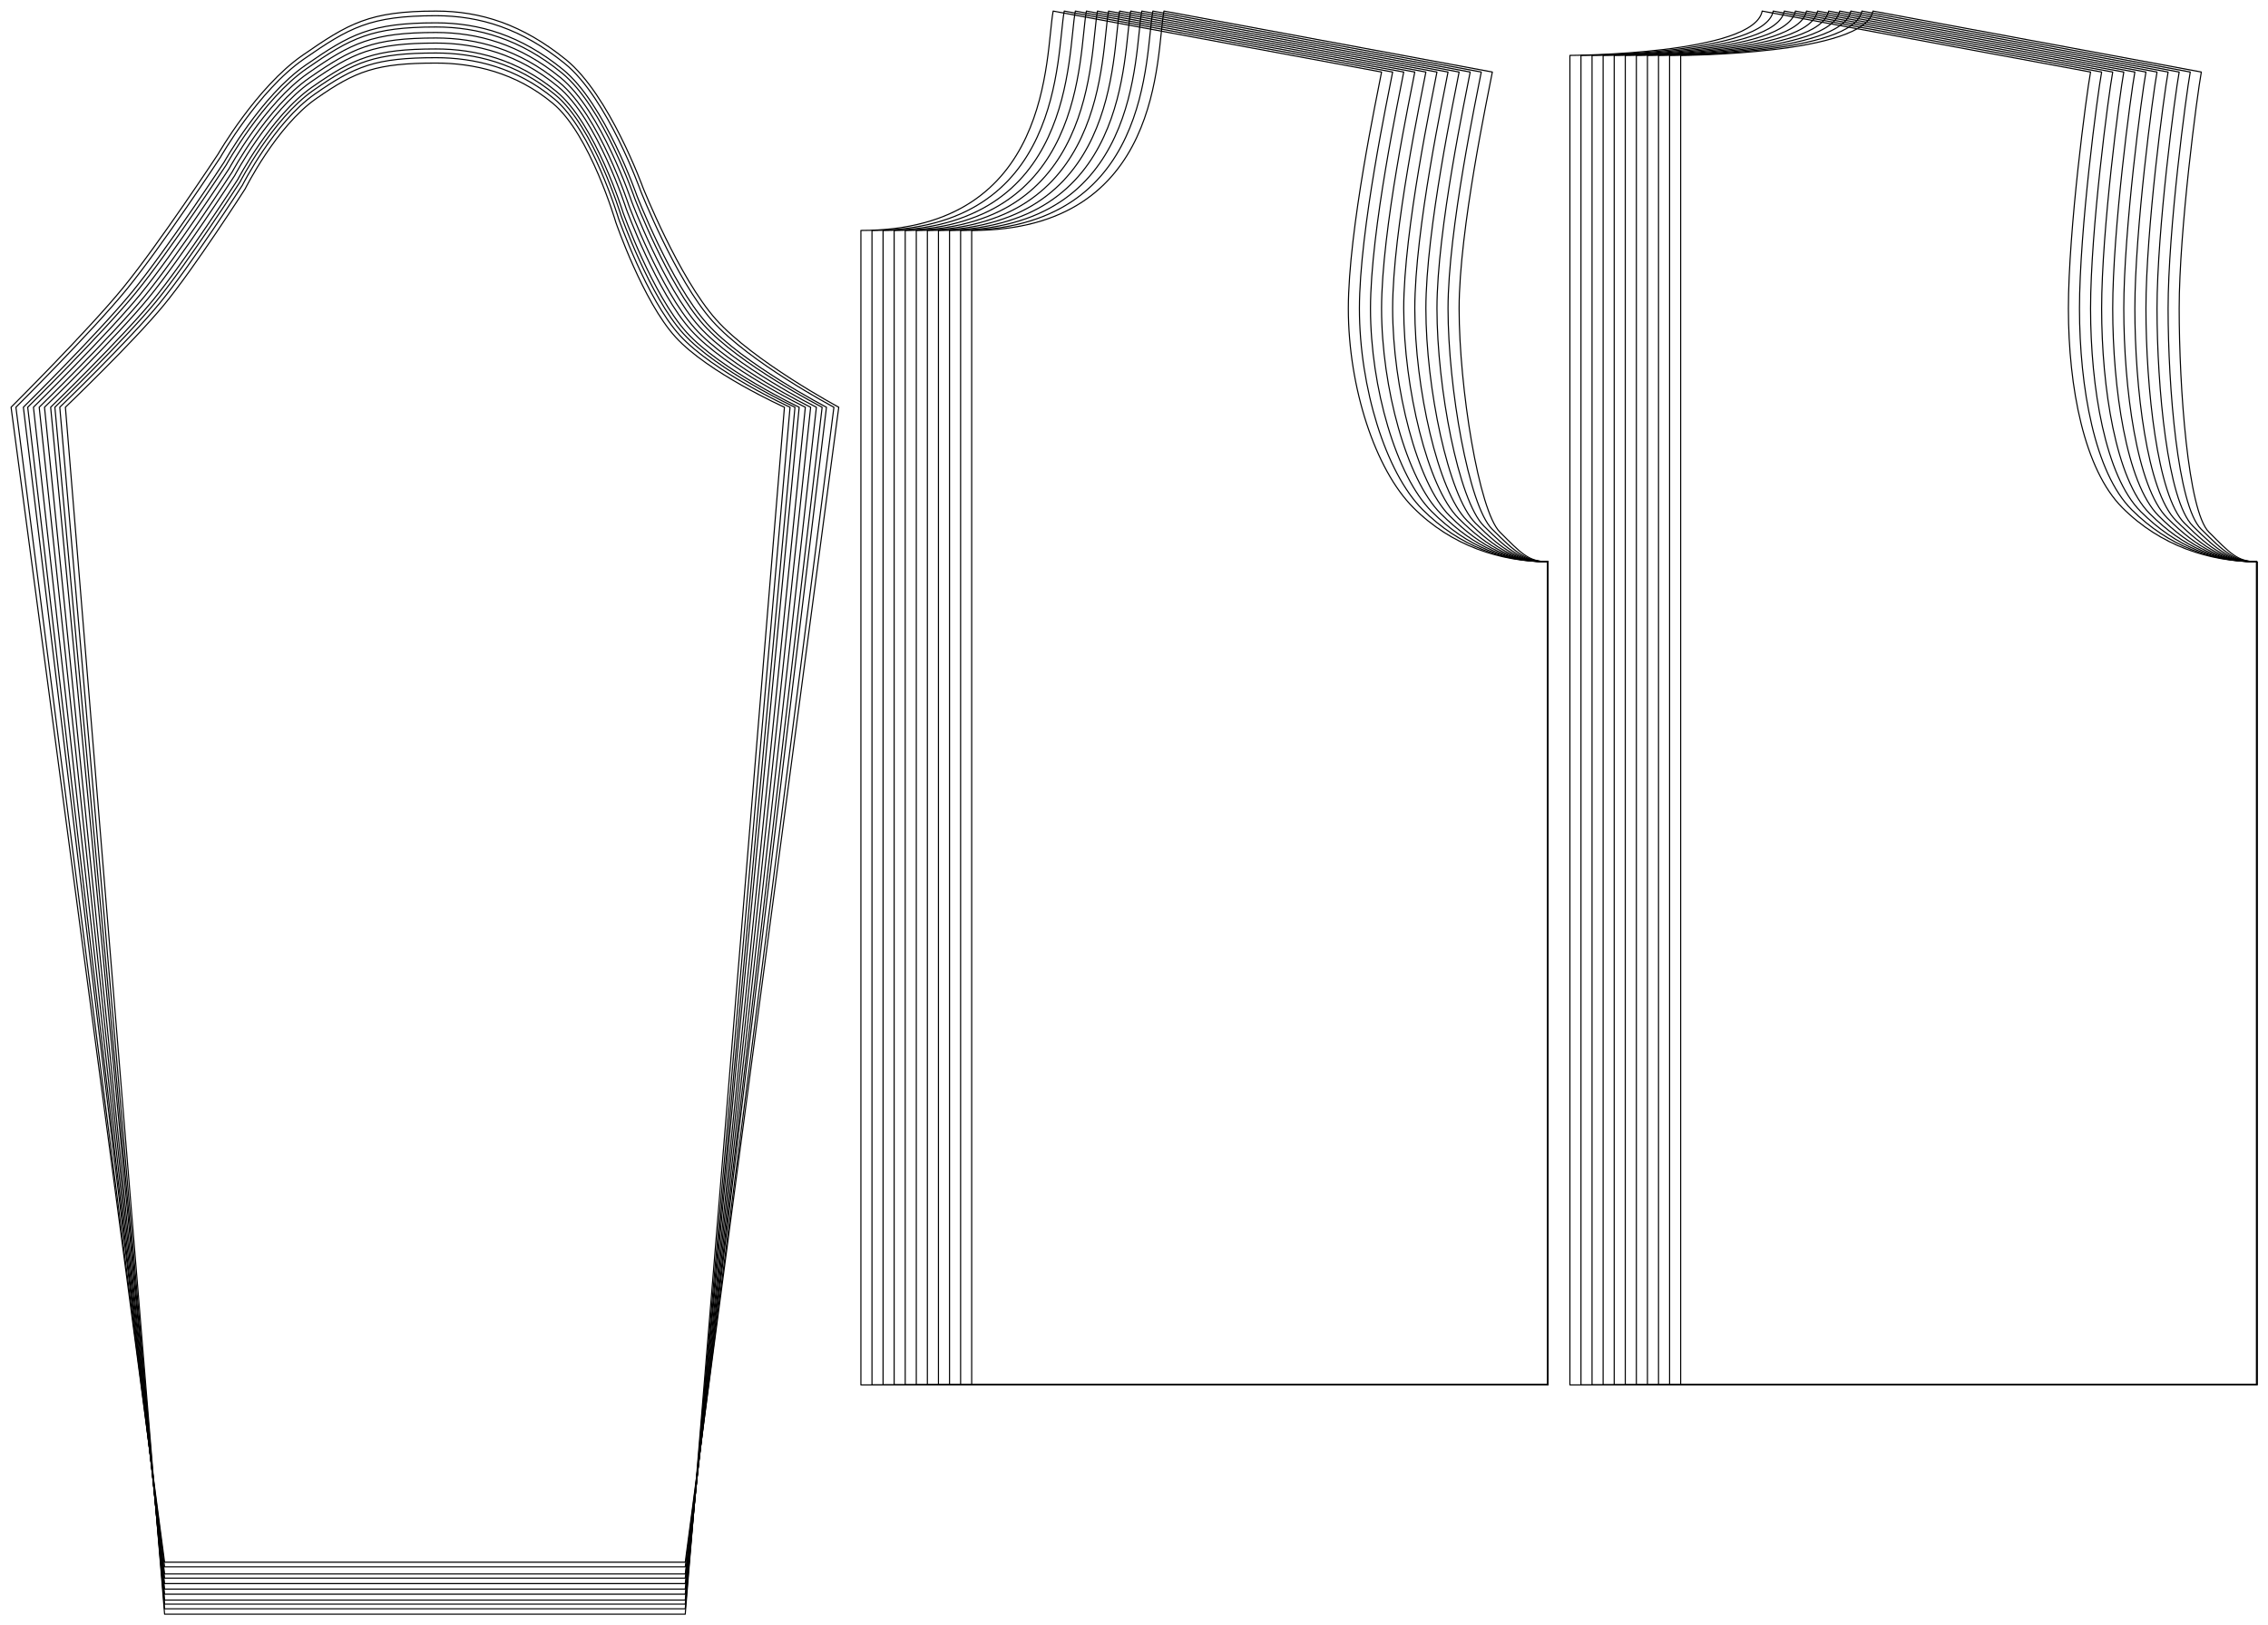 <?xml version="1.0" encoding="UTF-8" standalone="no"?>
<svg
    width ="3626.809"
    height ="2598.895"
    viewbox ="0 0 3626.809 2598.895" xmlns:dc="http://purl.org/dc/elements/1.1/"
    xmlns:cc="http://creativecommons.org/ns#"
    xmlns:rdf="http://www.w3.org/1999/02/22-rdf-syntax-ns#"
    xmlns:svg="http://www.w3.org/2000/svg"
    xmlns="http://www.w3.org/2000/svg"
    xmlns:xlink="http://www.w3.org/1999/xlink"
    xmlns:sodipodi="http://sodipodi.sourceforge.net/DTD/sodipodi-0.dtd"
    xmlns:inkscape="http://www.inkscape.org/namespaces/inkscape" 
>

<style type="text/css">
    <![CDATA[
    path { fill: none; stroke: #000000; stroke-opacity:1; stroke-width: 0.5; stroke-miterlimit:4; stroke-dashoffset:0; stroke-linecap:round; stroke-linejoin:round; }
    path.hidden { fill: none; stroke: none; }]]>
</style>


<!-- Start of group #patternScaleContainer -->
<g id="patternScaleContainer"  transform=" scale(3.543 ) " >
    
    <!-- Start of group #backBlock -->
    <g id="backBlock"  transform=" translate(55 5)  translate(703.566 0) " >
        <path class="hidden" id="2"  d=" M  -50,0  L  260,0  L  260,620  L  -50,620  z " />
<path transform="translate( 0, 0 )" style="stroke: hsl(26.9, 55%, 50%);" id="8"  d=" M  0,20  L  0,248.5  L  0,500  L  0,620  L  260,620  L  260,248.5  C  251.25,248.5  247.868,244.576  238.396,235.104  C  228.924,225.632  225,169.833  225,134.25  C  225,98.667  233.176,37.332  235,27.5  L  86.777,0  C  83.129,19.664  0,20  0,20  z " />
<path transform="translate( -5, 0 )" style="stroke: hsl(53.8, 55%, 50%);" id="17"  d=" M  0,20  L  0,248.5  L  0,500  L  0,620  L  265,620  L  265,248.5  C  255,248.5  250.288,244.161  239.814,233.687  C  229.34,223.213  225,169.833  225,134.25  C  225,98.667  233.176,37.332  235,27.5  L  86.777,0  C  83.129,19.664  0,20  0,20  z " />
<path transform="translate( -10, 0 )" style="stroke: hsl(80.7, 55%, 50%);" id="26"  d=" M  0,20  L  0,248.5  L  0,500  L  0,620  L  270,620  L  270,248.5  C  258.75,248.5  252.556,243.772  241.142,232.358  C  229.728,220.944  225,169.833  225,134.25  C  225,98.667  233.176,37.332  235,27.5  L  86.777,0  C  83.129,19.664  0,20  0,20  z " />
<path transform="translate( -15, 0 )" style="stroke: hsl(107.6, 55%, 50%);" id="35"  d=" M  0,20  L  0,248.5  L  0,500  L  0,620  L  275,620  L  275,248.5  C  262.5,248.5  254.686,243.407  242.39,231.111  C  230.094,218.815  225,169.833  225,134.25  C  225,98.667  233.176,37.332  235,27.5  L  86.777,0  C  83.129,19.664  0,20  0,20  z " />
<path transform="translate( -20, 0 )" style="stroke: hsl(134.5, 55%, 50%);" id="44"  d=" M  0,20  L  0,248.5  L  0,500  L  0,620  L  280,620  L  280,248.5  C  266.25,248.5  256.69,243.063  243.564,229.937  C  230.438,216.811  225,169.833  225,134.25  C  225,98.667  233.176,37.332  235,27.5  L  86.777,0  C  83.129,19.664  0,20  0,20  z " />
<path transform="translate( -25, 0 )" style="stroke: hsl(161.4, 55%, 50%);" id="53"  d=" M  0,20  L  0,248.5  L  0,500  L  0,620  L  285,620  L  285,248.5  C  270,248.5  258.579,242.739  244.67,228.83  C  230.761,214.921  225,169.833  225,134.25  C  225,98.667  233.176,37.332  235,27.5  L  86.777,0  C  83.129,19.664  0,20  0,20  z " />
<path transform="translate( -30, 0 )" style="stroke: hsl(188.3, 55%, 50%);" id="62"  d=" M  0,20  L  0,248.5  L  0,500  L  0,620  L  290,620  L  290,248.5  C  273.75,248.5  260.363,242.433  245.715,227.785  C  231.067,213.137  225,169.833  225,134.25  C  225,98.667  233.176,37.332  235,27.5  L  86.777,0  C  83.129,19.664  0,20  0,20  z " />
<path transform="translate( -35, 0 )" style="stroke: hsl(215.2, 55%, 50%);" id="71"  d=" M  0,20  L  0,248.5  L  0,500  L  0,620  L  295,620  L  295,248.5  C  277.5,248.5  262.049,242.143  246.703,226.797  C  231.357,211.451  225,169.833  225,134.25  C  225,98.667  233.176,37.332  235,27.5  L  86.777,0  C  83.129,19.664  0,20  0,20  z " />
<path transform="translate( -40, 0 )" style="stroke: hsl(242.1, 55%, 50%);" id="80"  d=" M  0,20  L  0,248.5  L  0,500  L  0,620  L  300,620  L  300,248.5  C  281.25,248.5  263.646,241.869  247.639,225.862  C  231.632,209.855  225,169.833  225,134.25  C  225,98.667  233.176,37.332  235,27.5  L  86.777,0  C  83.129,19.664  0,20  0,20  z " />
<path transform="translate( -45, 0 )" style="stroke: hsl(269, 55%, 50%);" id="89"  d=" M  0,20  L  0,248.5  L  0,500  L  0,620  L  305,620  L  305,248.5  C  285,248.5  265.162,241.609  248.527,224.974  C  231.892,208.339  225,169.833  225,134.25  C  225,98.667  233.176,37.332  235,27.5  L  86.777,0  C  83.129,19.664  0,20  0,20  z " />
<path transform="translate( -50, 0 )" style="stroke: hsl(295.9, 55%, 50%);" id="98"  d=" M  0,20  L  0,248.5  L  0,500  L  0,620  L  310,620  L  310,248.5  C  288.75,248.5  266.601,241.362  249.37,224.131  C  232.139,206.9  225,169.833  225,134.25  C  225,98.667  233.176,37.332  235,27.5  L  86.777,0  C  83.129,19.664  0,20  0,20  z " />
    </g>
    <!-- End of group #backBlock -->
    
    <!-- Start of group #frontBlock -->
    <g id="frontBlock"  transform=" translate(55 5)  translate(383.566 0) " >
        <path class="hidden" id="3"  d=" M  -50,0  L  260,0  L  260,620  L  -50,620  z " />
<path transform="translate( 0, 0 )" style="stroke: hsl(26.9, 55%, 50%);" id="9"  d=" M  0,99  L  0,248.5  L  0,500  L  0,620  L  260,620  L  260,248.5  C  251.25,248.5  247.868,244.576  238.396,235.104  C  228.924,225.632  220,169.833  220,134.25  C  220,98.667  233.176,37.332  235,27.5  L  86.777,0  C  83.129,19.664  86.777,99  0,99  z " />
<path transform="translate( -5, 0 )" style="stroke: hsl(53.8, 55%, 50%);" id="18"  d=" M  0,99  L  0,248.5  L  0,500  L  0,620  L  265,620  L  265,248.5  C  255,248.5  250.288,244.161  239.814,233.687  C  229.34,223.213  220,169.833  220,134.25  C  220,98.667  233.176,37.332  235,27.5  L  86.777,0  C  83.129,19.664  86.777,99  0,99  z " />
<path transform="translate( -10, 0 )" style="stroke: hsl(80.7, 55%, 50%);" id="27"  d=" M  0,99  L  0,248.5  L  0,500  L  0,620  L  270,620  L  270,248.5  C  258.75,248.5  252.556,243.772  241.142,232.358  C  229.728,220.944  220,169.833  220,134.25  C  220,98.667  233.176,37.332  235,27.5  L  86.777,0  C  83.129,19.664  86.777,99  0,99  z " />
<path transform="translate( -15, 0 )" style="stroke: hsl(107.6, 55%, 50%);" id="36"  d=" M  0,99  L  0,248.5  L  0,500  L  0,620  L  275,620  L  275,248.5  C  262.5,248.5  254.686,243.407  242.39,231.111  C  230.094,218.815  220,169.833  220,134.25  C  220,98.667  233.176,37.332  235,27.5  L  86.777,0  C  83.129,19.664  86.777,99  0,99  z " />
<path transform="translate( -20, 0 )" style="stroke: hsl(134.5, 55%, 50%);" id="45"  d=" M  0,99  L  0,248.5  L  0,500  L  0,620  L  280,620  L  280,248.5  C  266.25,248.5  256.69,243.063  243.564,229.937  C  230.438,216.811  220,169.833  220,134.25  C  220,98.667  233.176,37.332  235,27.5  L  86.777,0  C  83.129,19.664  86.777,99  0,99  z " />
<path transform="translate( -25, 0 )" style="stroke: hsl(161.4, 55%, 50%);" id="54"  d=" M  0,99  L  0,248.5  L  0,500  L  0,620  L  285,620  L  285,248.5  C  270,248.5  258.579,242.739  244.67,228.83  C  230.761,214.921  220,169.833  220,134.25  C  220,98.667  233.176,37.332  235,27.5  L  86.777,0  C  83.129,19.664  86.777,99  0,99  z " />
<path transform="translate( -30, 0 )" style="stroke: hsl(188.3, 55%, 50%);" id="63"  d=" M  0,99  L  0,248.5  L  0,500  L  0,620  L  290,620  L  290,248.5  C  273.75,248.5  260.363,242.433  245.715,227.785  C  231.067,213.137  220,169.833  220,134.25  C  220,98.667  233.176,37.332  235,27.5  L  86.777,0  C  83.129,19.664  86.777,99  0,99  z " />
<path transform="translate( -35, 0 )" style="stroke: hsl(215.2, 55%, 50%);" id="72"  d=" M  0,99  L  0,248.5  L  0,500  L  0,620  L  295,620  L  295,248.5  C  277.5,248.5  262.049,242.143  246.703,226.797  C  231.357,211.451  220,169.833  220,134.25  C  220,98.667  233.176,37.332  235,27.5  L  86.777,0  C  83.129,19.664  86.777,99  0,99  z " />
<path transform="translate( -40, 0 )" style="stroke: hsl(242.1, 55%, 50%);" id="81"  d=" M  0,99  L  0,248.5  L  0,500  L  0,620  L  300,620  L  300,248.5  C  281.25,248.5  263.646,241.869  247.639,225.862  C  231.632,209.855  220,169.833  220,134.25  C  220,98.667  233.176,37.332  235,27.5  L  86.777,0  C  83.129,19.664  86.777,99  0,99  z " />
<path transform="translate( -45, 0 )" style="stroke: hsl(269, 55%, 50%);" id="90"  d=" M  0,99  L  0,248.5  L  0,500  L  0,620  L  305,620  L  305,248.5  C  285,248.5  265.162,241.609  248.527,224.974  C  231.892,208.339  220,169.833  220,134.25  C  220,98.667  233.176,37.332  235,27.5  L  86.777,0  C  83.129,19.664  86.777,99  0,99  z " />
<path transform="translate( -50, 0 )" style="stroke: hsl(295.9, 55%, 50%);" id="99"  d=" M  0,99  L  0,248.5  L  0,500  L  0,620  L  310,620  L  310,248.5  C  288.75,248.5  266.601,241.362  249.37,224.131  C  232.139,206.9  220,169.833  220,134.25  C  220,98.667  233.176,37.332  235,27.5  L  86.777,0  C  83.129,19.664  86.777,99  0,99  z " />
    </g>
    <!-- End of group #frontBlock -->
    
    <!-- Start of group #sleeveBlock -->
    <g id="sleeveBlock"  transform=" translate(191.783 28.466)  translate(0 0) " >
        <path class="hidden" id="4"  d=" M  -186.783,-23.466  L  186.783,-23.466  L  186.783,700  L  -186.783,700  z " />
<path transform="translate( 0, 0 )" style="stroke: hsl(26.9, 55%, 50%);" id="10"  d=" M  -117.5,700  L  -162.267,155.312  C  -162.267,155.312  -131.765,126.131  -117.841,109.22  C  -103.917,92.309  -81.134,56.771  -81.134,56.771  C  -81.134,56.771  -67.115,28.655  -49.167,16.096  C  -31.219,3.537  -21.906,-0  5,0  C  21.906,0  40.961,4.193  57.79,18.216  C  74.619,32.239  86.134,71.771  86.134,71.771  C  86.134,71.771  98.359,107.455  113.114,123.646  C  127.869,139.837  162.267,155.312  162.267,155.312  L  117.5,700  z " />
<path transform="translate( 0, -2.426 )" style="stroke: hsl(53.8, 55%, 50%);" id="19"  d=" M  -117.5,700  L  -164.801,157.738  C  -164.801,157.738  -133.875,128.017  -119.74,110.836  C  -105.605,93.655  -82.401,57.579  -82.401,57.579  C  -82.401,57.579  -68.03,29.237  -49.793,16.494  C  -31.556,3.751  -22.248,-0  5,0  C  22.248,0  41.279,4.383  58.395,18.596  C  75.511,32.809  87.401,72.579  87.401,72.579  C  87.401,72.579  100.037,108.784  115.001,125.248  C  129.965,141.712  164.801,157.738  164.801,157.738  L  117.5,700  z " />
<path transform="translate( 0, -4.546 )" style="stroke: hsl(80.7, 55%, 50%);" id="28"  d=" M  -117.5,700  L  -167.016,159.858  C  -167.016,159.858  -135.719,129.663  -121.4,112.247  C  -107.081,94.831  -83.508,58.286  -83.508,58.286  C  -83.508,58.286  -68.828,29.748  -50.339,16.843  C  -31.85,3.938  -22.547,-0  5,0  C  22.547,0  41.557,4.548  58.923,18.928  C  76.289,33.308  88.508,73.286  88.508,73.286  C  88.508,73.286  101.505,109.946  116.651,126.648  C  131.797,143.35  167.016,159.858  167.016,159.858  L  117.5,700  z " />
<path transform="translate( 0, -6.371 )" style="stroke: hsl(107.6, 55%, 50%);" id="37"  d=" M  -117.5,700  L  -168.923,161.683  C  -168.923,161.683  -137.308,131.083  -122.83,113.463  C  -108.352,95.843  -84.462,58.894  -84.462,58.894  C  -84.462,58.894  -69.516,30.187  -50.81,17.143  C  -32.104,4.099  -22.805,-0  5,0  C  22.805,0  41.795,4.691  59.378,19.214  C  76.961,33.737  89.462,73.894  89.462,73.894  C  89.462,73.894  102.768,110.947  118.072,127.855  C  133.376,144.763  168.923,161.683  168.923,161.683  L  117.5,700  z " />
<path transform="translate( 0, -9.028 )" style="stroke: hsl(134.5, 55%, 50%);" id="46"  d=" M  -117.5,700  L  -171.699,164.34  C  -171.699,164.34  -139.62,133.147  -124.911,115.233  C  -110.202,97.318  -85.85,59.78  -85.85,59.78  C  -85.85,59.78  -70.519,30.825  -51.497,17.58  C  -32.474,4.334  -23.18,-0  5,0  C  23.18,0  42.146,4.901  60.042,19.632  C  77.939,34.363  90.85,74.78  90.85,74.78  C  90.85,74.78  104.609,112.406  120.141,129.611  C  135.674,146.817  171.699,164.34  171.699,164.34  L  117.5,700  z " />
<path transform="translate( 0, -11.32 )" style="stroke: hsl(161.4, 55%, 50%);" id="55"  d=" M  -117.5,700  L  -174.094,166.632  C  -174.094,166.632  -141.614,134.93  -126.706,116.76  C  -111.798,98.59  -87.047,60.544  -87.047,60.544  C  -87.047,60.544  -71.384,31.378  -52.089,17.958  C  -32.794,4.538  -23.503,-0  5,0  C  23.503,0  42.447,5.083  60.615,19.993  C  78.783,34.903  92.047,75.544  92.047,75.544  C  92.047,75.544  106.196,113.664  121.926,131.127  C  137.656,148.59  174.094,166.632  174.094,166.632  L  117.5,700  z " />
<path transform="translate( 0, -13.805 )" style="stroke: hsl(188.3, 55%, 50%);" id="64"  d=" M  -117.5,700  L  -176.689,169.117  C  -176.689,169.117  -143.775,136.86  -128.651,118.415  C  -113.527,99.97  -88.345,61.372  -88.345,61.372  C  -88.345,61.372  -72.321,31.976  -52.731,18.367  C  -33.141,4.758  -23.853,-0  5,0  C  23.853,0  42.776,5.281  61.237,20.385  C  79.698,35.489  93.345,76.372  93.345,76.372  C  93.345,76.372  107.917,115.029  123.86,132.771  C  139.803,150.513  176.689,169.117  176.689,169.117  L  117.5,700  z " />
<path transform="translate( 0, -16.284 )" style="stroke: hsl(215.2, 55%, 50%);" id="73"  d=" M  -117.5,700  L  -179.279,171.596  C  -179.279,171.596  -145.933,138.788  -130.593,120.067  C  -115.253,101.346  -89.64,62.199  -89.64,62.199  C  -89.64,62.199  -73.256,32.574  -53.371,18.776  C  -33.486,4.978  -24.203,-0  5,0  C  24.203,0  43.103,5.479  61.858,20.777  C  80.613,36.075  94.64,77.199  94.64,77.199  C  94.64,77.199  109.635,116.392  125.792,134.412  C  141.949,152.432  179.279,171.596  179.279,171.596  L  117.5,700  z " />
<path transform="translate( 0, -18.156 )" style="stroke: hsl(242.1, 55%, 50%);" id="82"  d=" M  -117.5,700  L  -181.235,173.468  C  -181.235,173.468  -147.562,140.243  -132.059,121.314  C  -116.556,102.385  -90.618,62.823  -90.618,62.823  C  -90.618,62.823  -73.962,33.025  -53.855,19.085  C  -33.748,5.145  -24.467,-0  5,0  C  24.467,0  43.352,5.629  62.328,21.074  C  81.304,36.519  95.618,77.823  95.618,77.823  C  95.618,77.823  110.932,117.421  127.251,135.651  C  143.57,153.881  181.235,173.468  181.235,173.468  L  117.5,700  z " />
<path transform="translate( 0, -21.377 )" style="stroke: hsl(269, 55%, 50%);" id="91"  d=" M  -117.5,700  L  -184.601,176.689  C  -184.601,176.689  -150.363,142.746  -134.581,123.459  C  -118.799,104.172  -92.301,63.896  -92.301,63.896  C  -92.301,63.896  -75.179,33.8  -54.689,19.615  C  -34.199,5.43  -24.921,-0  5,0  C  24.921,0  43.78,5.887  63.137,21.583  C  82.494,37.279  97.301,78.896  97.301,78.896  C  97.301,78.896  113.165,119.191  129.761,137.782  C  146.357,156.373  184.601,176.689  184.601,176.689  L  117.5,700  z " />
<path transform="translate( 0, -23.466 )" style="stroke: hsl(295.9, 55%, 50%);" id="100"  d=" M  -117.5,700  L  -186.783,178.778  C  -186.783,178.778  -152.182,144.371  -136.218,124.852  C  -120.254,105.333  -93.392,64.593  -93.392,64.593  C  -93.392,64.593  -75.968,34.304  -55.229,19.96  C  -34.49,5.616  -25.216,-0  5,0  C  25.216,0  44.056,6.056  63.661,21.915  C  83.266,37.774  98.392,79.593  98.392,79.593  C  98.392,79.593  114.613,120.341  131.39,139.166  C  148.167,157.991  186.783,178.778  186.783,178.778  L  117.5,700  z " />
    </g>
    <!-- End of group #sleeveBlock -->
    
    <!-- Start of group #sampler-backBlock -->
    <g id="sampler-backBlock"  transform=" translate(0 0)  translate(1023.566 0) " >
    </g>
    <!-- End of group #sampler-backBlock -->
    
    <!-- Start of group #sampler-frontBlock -->
    <g id="sampler-frontBlock"  transform=" translate(0 0)  translate(1023.566 0) " >
    </g>
    <!-- End of group #sampler-frontBlock -->
    
    <!-- Start of group #sampler-sleeveBlock -->
    <g id="sampler-sleeveBlock"  transform=" translate(0 0)  translate(1023.566 0) " >
    </g>
    <!-- End of group #sampler-sleeveBlock -->
</g>
<!-- End of group #patternScaleContainer -->

</svg>

